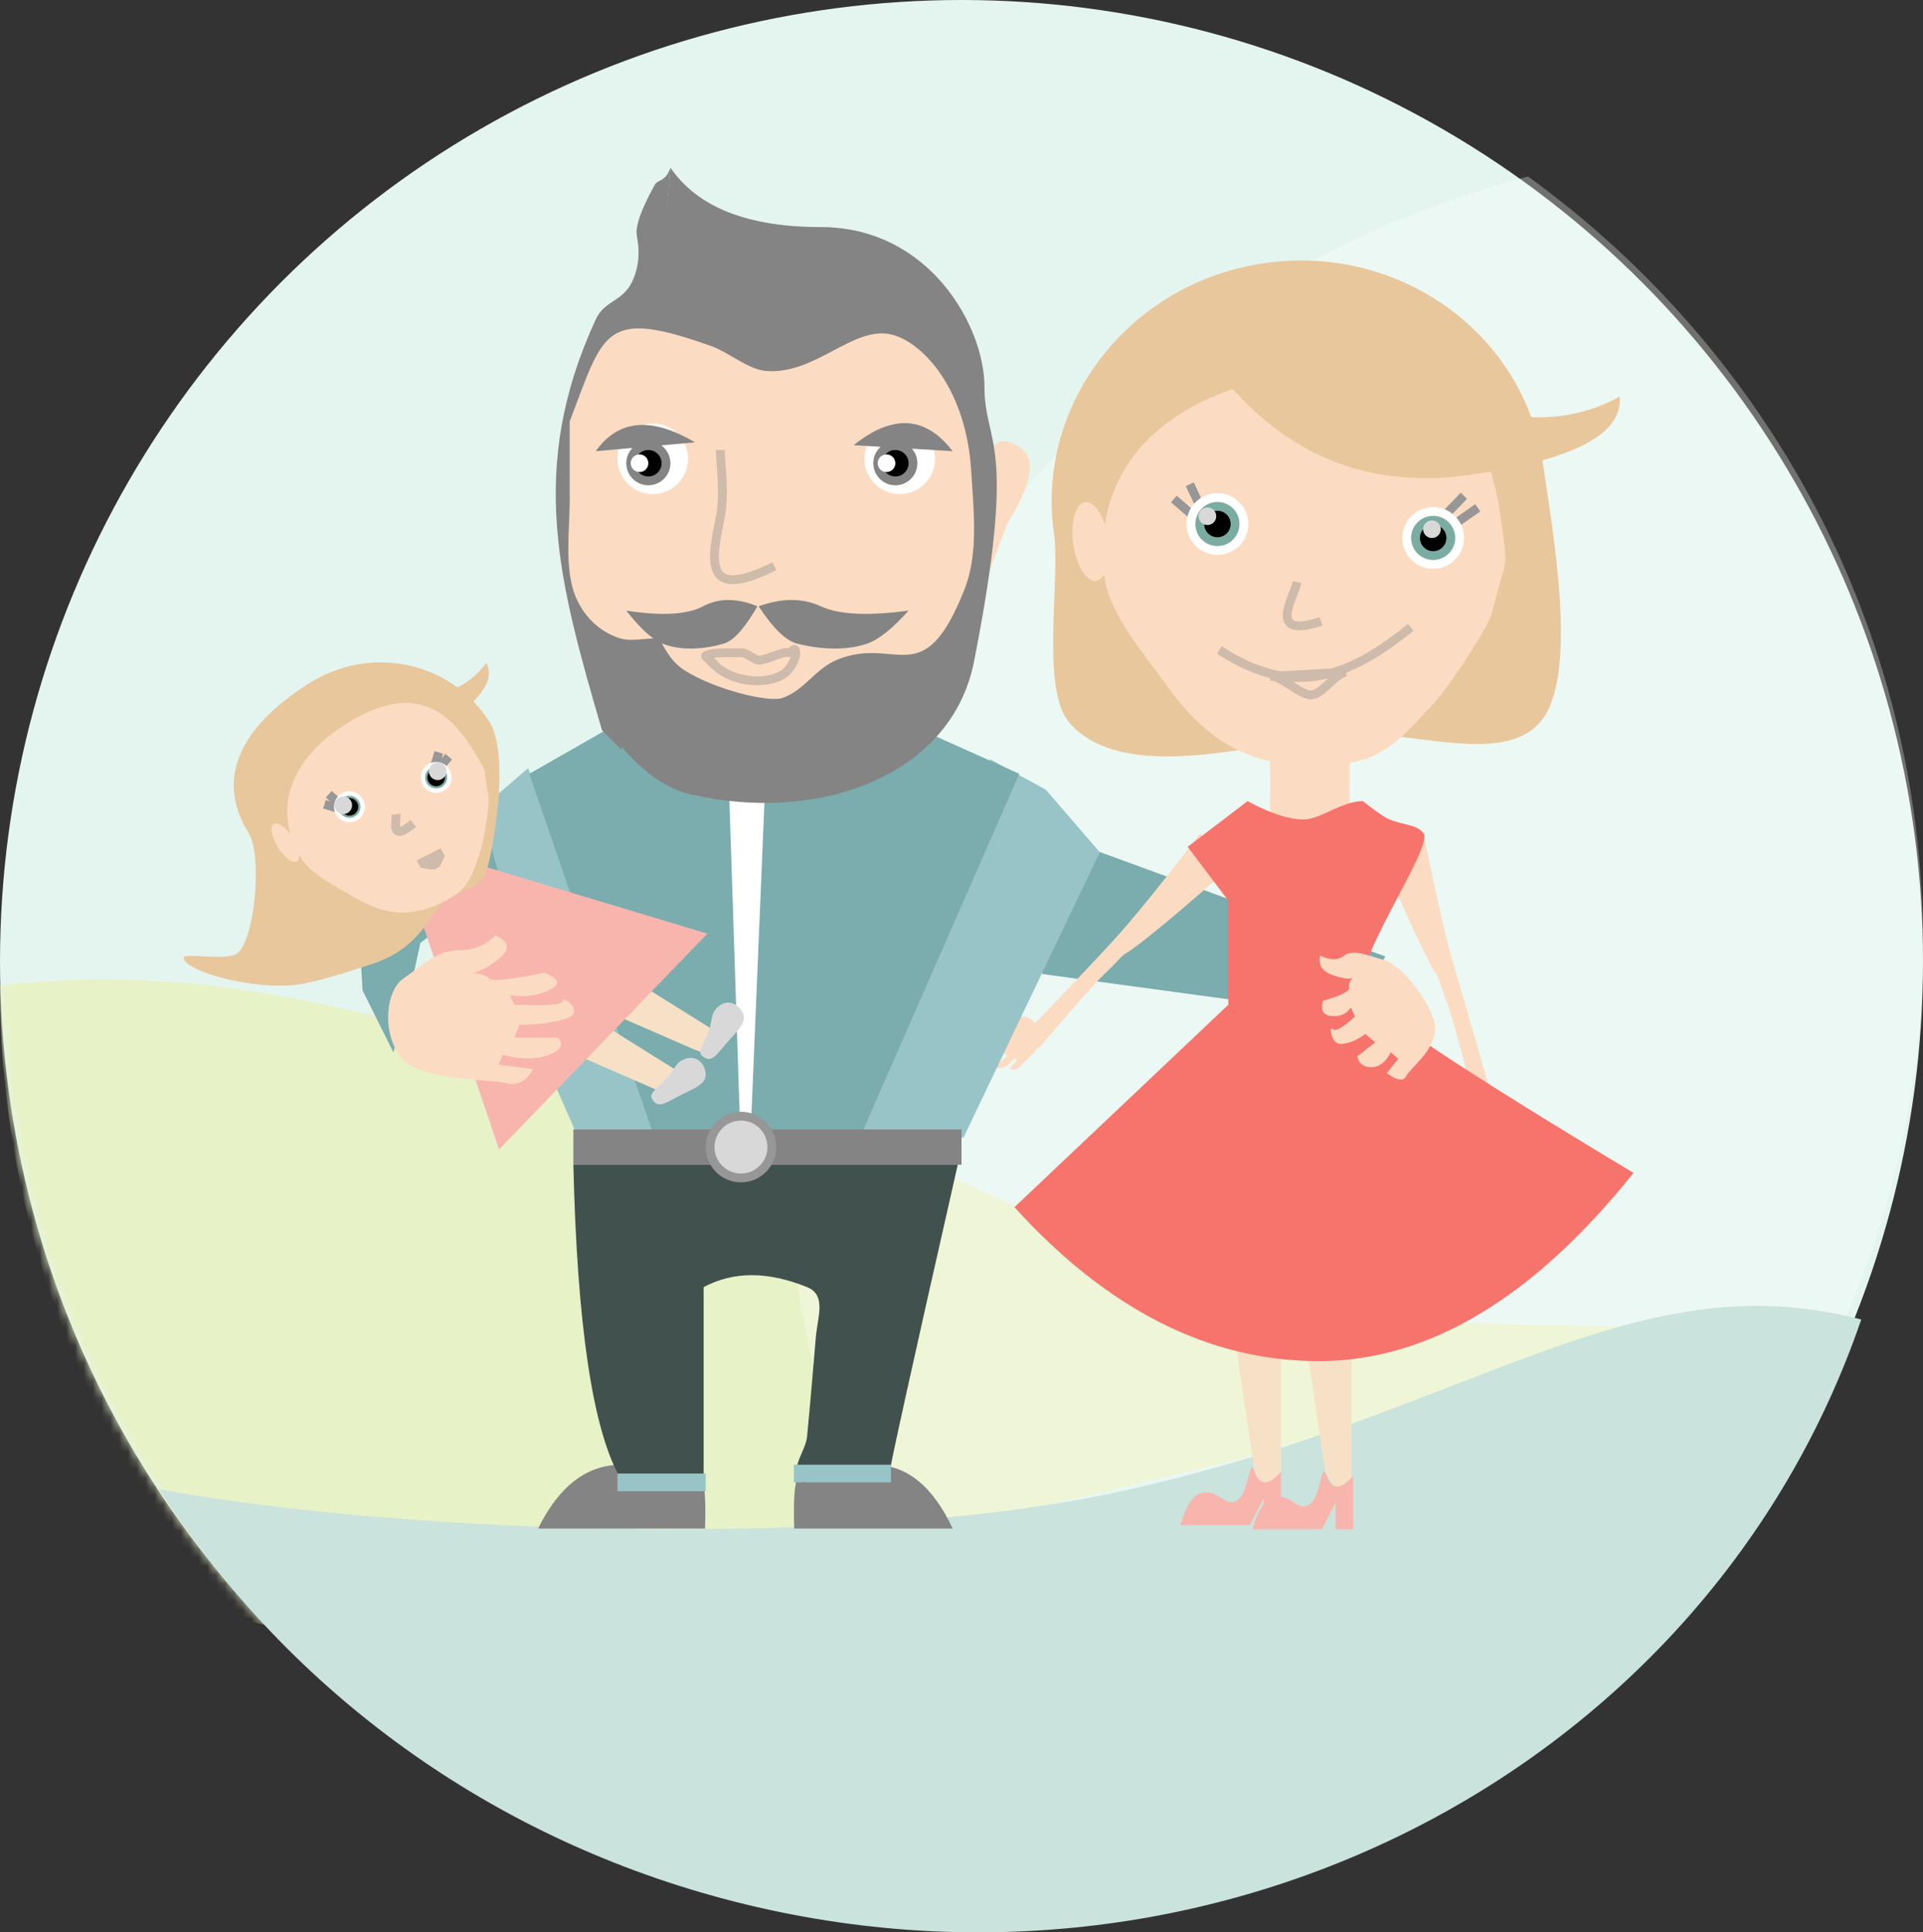 <?xml version="1.0" encoding="UTF-8"?>
<svg width="218px" height="219px" viewBox="0 0 218 219" version="1.1" xmlns="http://www.w3.org/2000/svg" xmlns:xlink="http://www.w3.org/1999/xlink">
    <rect x="0" y="0" width="218" height="219" fill="#333333" stroke="none"/>
    <!-- Generator: Sketch 59.1 (86144) - https://sketch.com -->
    <title>Group 2 Copy 5</title>
    <desc>Created with Sketch.</desc>
    <defs>
        <linearGradient x1="50%" y1="73.905%" x2="50%" y2="100%" id="linearGradient-1">
            <stop stop-color="#E4F5F0" offset="0%"></stop>
            <stop stop-color="#C4E7DC" offset="100%"></stop>
        </linearGradient>
        <circle id="path-2" cx="109" cy="109" r="109"></circle>
    </defs>
    <g id="Page-1" stroke="none" stroke-width="1" fill="none" fill-rule="evenodd">
        <g id="Group-2-Copy-5">
            <g id="Shape">
                <mask id="mask-3" fill="white">
                    <use xlink:href="#path-2"></use>
                </mask>
                <use id="Mask" fill="url(#linearGradient-1)" xlink:href="#path-2"></use>
                <path d="M46.386,188 L201,150.82 L149.678,149.5 C133.772,149.5 102.009,125.501 66.7,120.429 C46.784,117.568 28.303,108.47 0,111.674 C0,139.087 10.13,164.138 26.851,183.403 C37.353,185.891 46.386,188 46.386,188 Z" fill="#E8F2C7" mask="url(#mask-3)"></path>
            </g>
            <path d="M173.224,20 C124.728,32.75 89,76.288 89,128.062 C89,162.056 104.42,192.485 128.724,213 C179.537,203.629 218,159.746 218,106.99 C218,71.28 200.369,39.636 173.224,20 Z" id="Shape" fill="#FFFFFB" opacity="0.3"></path>
            <path d="M211,149.544 C184.623,142.653 166.572,160.554 126.287,169.181 C96.661,175.525 45.679,173.889 18,168.777 C32.064,190.691 54.366,207.826 82.072,215.203 C137.23,229.891 193.446,200.693 211,149.544 Z" id="Familiy-Boden" fill="#CAE3DD"></path>
            <g id="Family" transform="translate(10, 19)">
                <g id="Mann" transform="translate(30, 0)">
                    <path d="M74.147,97.511 C74.48,97.543 74.701,97.621 74.812,97.745 C74.923,97.869 75.612,97.791 76.88,97.511 C77.452,97.745 77.511,97.979 77.056,98.213 C76.601,98.447 76.113,98.514 75.593,98.413 L75.753,98.804 C76.965,98.858 77.571,98.806 77.571,98.649 C77.571,98.413 78.415,99.086 77.735,99.344 C77.282,99.515 76.684,99.606 75.941,99.617 L75.753,100.13 L77.402,100.13 C77.624,100.407 77.509,100.64 77.056,100.829 C76.603,101.018 76.022,101.018 75.313,100.829 L75.168,101.224 L76.46,101.396 C76.212,101.893 75.875,102.083 75.45,101.967 C74.812,101.791 72.045,101.903 71.401,100.829 C70.757,99.756 70.942,98.204 71.576,97.745 C72.209,97.286 72.815,96.601 73.658,96.601 C74.219,96.601 74.677,96.401 75.032,96 C75.569,96.254 75.614,96.569 75.168,96.946 C74.723,97.323 74.382,97.511 74.147,97.511 Z" id="Path-30-Copy" fill="#FBDCC2" transform="translate(74.5, 99) scale(-1, 1) rotate(38) translate(-74.5, -99) "></path>
                    <g id="Oberkörper" transform="translate(10, 58)">
                        <rect id="Rectangle" fill="#FFFFFF" x="30" y="2" width="12" height="49"></rect>
                        <polygon id="Path-42" fill="#7BACAE" points="74.512 19.5 107.037 31.389 103.611 38.202 68.213 33.396 64.367 29"></polygon>
                        <polygon id="Path-40" fill="#99C4C7" transform="translate(60.552, 30.471) rotate(4) translate(-60.552, -30.471) " points="67.273 11.971 73.882 18.629 60.723 51.971 47.223 51.971 60.723 8.971"></polygon>
                        <polygon id="Path-40-Copy" fill="#99C4C7" transform="translate(12.983, 31.33) scale(-1, 1) rotate(8) translate(-12.983, -31.33) " points="17.773 12.83 22.483 19.488 13.105 52.83 3.483 52.83 13.105 9.83"></polygon>
                        <polygon id="Path-27" fill="#7BACAE" points="41.705 0 65.55 10.699 46.653 53.82 35 53.82 37.241 0"></polygon>
                        <polygon id="Path-27-Copy" fill="#7BACAE" transform="translate(22, 26.91) scale(-1, 1) translate(-22, -26.91) " points="15.268 0 34 10.699 19.154 53.82 10 53.82 11.761 0"></polygon>
                    </g>
                    <g id="Kopfmann" transform="translate(23, 0)">
                        <path d="M19.342,55.099 C21.936,55.119 24.53,55.138 27.125,55.158" id="Path" stroke="#979797"></path>
                        <path d="M49,33.456 C49.357,31 50.527,30.386 52.51,31.614 C54.493,32.842 54.066,35.731 51.231,40.279 L49,46.135 L49,33.456 Z" id="Path-24" fill="#FBDCC2"></path>
                        <path d="M13,2.27373675e-13 C16.084,4.489 21.756,6.734 30.016,6.734 C42.407,6.734 48.6,18.046 48.6,24.806 C48.6,31.565 52.431,30.495 47.419,55.978 C44.863,68.972 29.74,74.383 15.33,71.029 C12.377,70.341 9.6,68.34 7,65.026 L13,2.27373675e-13 Z" id="Path-22" fill="#848484"></path>
                        <path d="M13,0 C12.434,1.686 11.604,1.252 11.201,1.989 C10.604,3.084 8.923,6.161 9.188,7.694 C9.352,8.644 9.55,9.861 9.188,11.399 C8.234,15.451 5.74,14.599 4.531,17.216 C-3.28,34.137 0.387,47.106 5.229,63.702 C5.275,63.86 6.283,64.801 7.483,66 L13,0 Z" id="Path-23" fill="#848484"></path>
                        <path d="M1.583,36.713 C1.665,40.251 1.043,43.892 1.831,47.326 C2.113,48.556 3.345,52.087 7.309,53.349 C8.463,53.716 9.935,53.349 11.574,53.349 C11.957,53.349 12.563,55.645 14.512,56.911 C17.934,59.135 24.169,60.664 25.74,60.092 C28.269,59.17 29.412,56.793 31.907,55.769 C38.658,52.997 41.647,59.678 46.343,47.783 C47.952,43.709 47.369,38.788 47.099,34.364 C46.529,25.041 41.609,19.85 38.183,18.942 C33.748,17.765 29.399,23.61 23.722,23.026 C21.772,22.826 19.567,20.916 17.706,20.252 C5.437,15.876 5.499,18.494 1.583,28.772 L1.583,36.713 Z" id="Path-18" fill="#FBDCC2"></path>
                        <circle id="Oval" fill="#FFFFFF" cx="11" cy="33" r="4"></circle>
                        <circle id="Oval-Copy" fill="#FFFFFF" cx="39" cy="33" r="4"></circle>
                        <circle id="Oval" fill="#848484" cx="38.5" cy="33.5" r="2.5"></circle>
                        <circle id="Oval" fill="#000000" cx="38.5" cy="33.5" r="1.5"></circle>
                        <circle id="Oval-Copy-2" fill="#848484" cx="10.5" cy="33.5" r="2.5"></circle>
                        <circle id="Oval-Copy-25" fill="#000000" cx="10.5" cy="33.5" r="1.5"></circle>
                        <circle id="Oval" fill="#FFFFFF" cx="37.5" cy="33.5" r="1"></circle>
                        <path d="M18,56.382 C18.18,56.285 16.834,55.434 17,55.332 C17.839,54.816 20.035,55.035 20.842,54.97 C21.739,54.899 22.503,55.858 23.107,55.825 C23.891,55.783 25.94,54.762 26.367,54.97 C26.597,55.083 27.021,54.468 27.125,54.628 C27.474,55.169 26.794,56.671 25.879,57.353 C24.362,58.484 20.469,58.646 18,56.382 C17.392,55.825 17.067,55.374 17,55.332" id="Path-26" stroke="#CFBBAB"></path>
                        <path d="M4.536,32.135 C7.087,28.533 10.839,28.2 15.791,31.136" id="Path-39" fill="#848484"></path>
                        <path d="M33.775,31.453 C38.191,27.904 41.932,28.132 45,32.135" id="Path-20" fill="#848484"></path>
                        <path d="M8,50.203 C12.012,50.824 14.913,50.66 16.704,49.712 C18.494,48.763 20.547,48.763 22.861,49.712 C21.449,52.171 20.199,53.574 19.11,53.923 C18.419,54.144 14.937,55.113 12.045,53.923 C10.934,53.466 9.586,52.226 8,50.203 Z" id="Path-21" fill="#848484"></path>
                        <path d="M23,50.203 C27.589,50.824 30.908,50.66 32.956,49.712 C35.005,48.763 37.352,48.763 40,49.712 C38.385,52.171 36.954,53.574 35.709,53.923 C34.918,54.144 30.936,55.113 27.627,53.923 C26.357,53.466 24.814,52.226 23,50.203 Z" id="Path-21-Copy" fill="#848484" transform="translate(31.5, 51.752) scale(-1, 1) translate(-31.5, -51.752) "></path>
                        <path d="M18.667,32 C18.667,33.513 19.181,37.017 18.667,39.567 C17.73,44.216 16.519,49.326 24.792,45.164" id="Path-25" stroke-opacity="0.369" stroke="#848484" stroke-linejoin="round"></path>
                        <circle id="Oval" fill="#FFFFFF" cx="9.5" cy="33.5" r="1"></circle>
                    </g>
                    <g id="Beine" transform="translate(21, 107)">
                        <rect id="Rectangle" fill="#848484" x="4" y="2" width="44" height="4"></rect>
                        <path d="M18.927,47.24 L6.03961325e-14,47.24 C2.37,42.413 5.524,40 9.464,40 C11.27,40 14.177,40 18.104,41 C18.8,41.177 19.074,43.257 18.927,47.24 Z" id="Path-28" fill="#848484"></path>
                        <path d="M46.964,47.24 L29,47.24 C31.249,42.413 34.243,40 37.982,40 C39.697,40 42.455,40 46.182,41 C46.842,41.177 47.103,43.257 46.964,47.24 Z" id="Path-28-Copy" fill="#848484" transform="translate(38, 43.62) scale(-1, 1) translate(-38, -43.62) "></path>
                        <path d="M4,6 C4.422,24.113 6.173,35.913 9.253,41.401 C9.837,42.442 10.5,41.125 10.993,41.401 C12.193,42.074 13.064,42.869 14.259,42.435 C16.456,41.637 18.767,41.401 18.767,41.401 C18.767,41.401 18.767,34.226 18.767,19.874 C22.133,18.068 26.041,18.068 30.492,19.874 C32.711,20.774 31.692,23.209 31.489,25.53 C31.193,28.914 30.892,32.733 30.492,36.812 C30.341,38.355 28.817,40.058 29.446,41.401 C30.039,42.67 30.608,41.673 31.489,41.401 C32.475,41.097 33.788,41.428 34.674,41.401 C37.57,41.315 39.761,42.032 39.761,41.401 C39.761,40.737 42.366,28.937 47.576,6 L4,6 Z" id="Path-29" fill="#40514E"></path>
                        <circle id="Oval" stroke="#979797" fill="#D8D8D8" cx="23" cy="4" r="3.5"></circle>
                        <rect id="Rectangle" fill="#99C4C7" x="29" y="40" width="11" height="2"></rect>
                        <rect id="Rectangle-Copy" fill="#99C4C7" x="9" y="41" width="10" height="2"></rect>
                    </g>
                    <polygon id="Path-41" fill="#7BACAE" points="4.603 100.283 1.108 93.26 0.419 82.162 14.537 72.869 16.873 81.254 7.664 87.84 6.808 91.744"></polygon>
                </g>
                <g id="Mutter" transform="translate(103, 5)">
                    <g id="Kopf-Mutter" transform="translate(38.242, 34) rotate(-8) translate(-38.242, -34) translate(4.242, 5)">
                        <path d="M30.206,54 C38.141,54 49.013,60.687 54.108,55.572 C58.942,50.72 58.206,34.26 58.206,27 C58.206,12.088 45.67,0 30.206,0 C14.742,0 2.206,12.088 2.206,27 C2.206,32.392 -1.819,44.36 1.005,48.576 C5.99,56.019 20.333,54 30.206,54 Z" id="Oval" fill="#E9C79C"></path>
                        <path d="M31.71,57.423 C36.166,57.423 38.955,54.603 42.206,52.035 C43.756,50.811 49.442,44.597 50.188,42.696 C52.702,36.298 52.603,39.082 52.603,32 C52.603,18.469 45.517,13 31.71,13 C17.903,13 7.206,19.469 7.206,33 C7.206,37.098 10.746,42.526 12.497,45.91 C16.529,53.701 22.084,57.423 31.71,57.423 Z" id="Oval" fill="#FBDCC2"></path>
                        <g id="Group" transform="translate(16.206, 23)">
                            <path d="M2.378,4.765 C1.585,3.855 0.793,2.944 0,2.034" id="Path-32" stroke="#979797"></path>
                            <path d="M3.745,3.731 C2.952,2.821 2.16,1.91 1.367,1" id="Path-32-Copy" stroke="#979797" transform="translate(2.556, 2.366) rotate(24) translate(-2.556, -2.366) "></path>
                            <circle id="Oval" fill="#FFFFFF" cx="4.5" cy="5.534" r="3.5"></circle>
                            <circle id="Oval" fill="#7AACA2" cx="4.5" cy="5.534" r="2.5"></circle>
                            <circle id="Oval" fill="#000000" cx="4.5" cy="5.534" r="1.5"></circle>
                            <circle id="Oval" fill="#D8D8D8" cx="3.5" cy="4.5" r="1"></circle>
                        </g>
                        <path d="M49.765,33.012 C48.972,32.101 48.18,31.191 47.387,30.281" id="Path-32-Copy-2" stroke="#979797" transform="translate(48.576, 31.646) rotate(-76) translate(-48.576, -31.646) "></path>
                        <path d="M48.584,31.731 C47.791,30.821 46.998,29.91 46.206,29" id="Path-32-Copy-3" stroke="#979797" transform="translate(47.395, 30.366) rotate(93) translate(-47.395, -30.366) "></path>
                        <path d="M18.944,42.696 C26.312,49.168 32.817,48.006 40.77,43.173" id="Path-34" stroke="#CFBBAB"></path>
                        <path d="M22.706,10.58 C28.751,21.527 37.742,27 49.677,27 C61.611,27 67.676,24.862 67.87,20.585 C61.555,22.973 54.812,21.903 47.642,17.374 C40.472,12.845 36.179,8.649 34.764,4.787 L22.706,10.58 Z" id="Path-31" fill="#E9C79C"></path>
                        <ellipse id="Oval" fill="#FBDCC2" cx="6.206" cy="28.5" rx="2" ry="4.5"></ellipse>
                        <circle id="Oval-Copy-3" fill="#FFFFFF" cx="44.706" cy="33.5" r="3.5"></circle>
                        <circle id="Oval-Copy-4" fill="#7AACA2" cx="44.706" cy="33.5" r="2.5"></circle>
                        <circle id="Oval-Copy-5" fill="#000000" cx="44.706" cy="33.5" r="1.5"></circle>
                        <circle id="Oval-Copy-6" fill="#D8D8D8" cx="44.706" cy="32.5" r="1"></circle>
                        <path d="M24.206,46.463 C25.52,46.491 27.326,49.174 28.64,49.202 C29.826,49.227 31.63,47.152 32.816,47.178 L24.206,46.463 Z" id="Path-33" stroke="#CFBBAB"></path>
                        <path d="M28.745,36.298 C28.099,38.03 24.35,42.279 30.798,41.092" id="Path-35" stroke="#CFBBAB"></path>
                    </g>
                    <rect id="Rectangle" fill="#FBDCC2" x="31" y="60.792" width="9" height="8"></rect>
                    <path d="M27,127.792 L32.229,127.792 L32.229,142.792 C31.308,144.118 30.653,144.782 30.265,144.782 C29.877,144.782 29.532,144.118 29.229,142.792 L27,127.792 Z" id="Rectangle" fill="#F7E1C6"></path>
                    <path d="M35,127.792 L40.229,127.792 L40.229,143.574 C39.66,144.379 39.191,144.782 38.824,144.782 C38.457,144.782 37.925,144.118 37.229,142.792 L35,127.792 Z" id="Rectangle-Copy-2" fill="#F7E1C6"></path>
                    <path d="M48.379,70.434 C49.827,77.635 51.019,82.794 51.956,85.911 C52.893,89.028 54.205,93.564 55.892,99.519 L54.025,100.426 C52.45,94.145 51.367,90.318 50.776,88.946 C50.573,88.476 50.138,86.855 49.965,86.613 C49.032,85.311 47.056,81.158 44.037,74.153 L48.379,70.434 Z" id="Path-37" fill="#FBDCC2"></path>
                    <path d="M13.029,68 C14.372,75.201 15.479,80.36 16.348,83.477 C17.217,86.594 18.603,91.278 20.506,97.529 L18.268,97.992 C16.806,91.711 15.801,87.884 15.253,86.512 C15.065,86.042 14.661,84.42 14.5,84.179 C13.635,82.877 11.801,78.724 9,71.719 L13.029,68 Z" id="Path-37-Copy" fill="#FBDCC2" transform="translate(14.753, 82.996) scale(-1, 1) rotate(-27) translate(-14.753, -82.996) "></path>
                    <path d="M28.434,66.792 C30.973,68.174 33.087,68.866 34.777,68.866 C36.753,68.866 39.067,66.792 41.511,66.792 C41.511,66.792 43.626,68.512 44.509,68.866 C46.3,69.582 47.567,69.404 48.379,70.434 C49.592,71.972 39.857,85.629 41.511,88.563 C42.614,90.519 52.839,97.307 72.187,108.928 C60.802,123.149 48.902,130.26 36.485,130.26 C24.068,130.26 12.573,124.444 2,112.814 L26.25,89.869 L26.25,78.076 L21.638,71.972 L28.434,66.792 Z" id="Path-36" fill="#F7746C"></path>
                    <path d="M30.245,148.84 L32.229,148.84 L32.229,142.792 C30.795,144.4 29.795,144.4 29.229,142.792 C28.38,140.379 28.789,148.118 25.52,145.816 C23.341,144.281 21.779,145.289 20.835,148.84 L28.703,148.84 L30.245,145.816 L30.245,148.84 Z" id="Path-38" fill="#F8B5AD"></path>
                    <path d="M38.41,149.312 L40.394,149.312 L40.394,143.264 C38.96,144.872 37.96,144.872 37.394,143.264 C36.545,140.851 36.954,148.59 33.685,146.288 C31.506,144.753 29.944,145.761 29,149.312 L36.868,149.312 L38.41,146.288 L38.41,149.312 Z" id="Path-38-Copy" fill="#F8B5AD"></path>
                </g>
                <path d="M144.946,91.243 C145.468,91.332 145.816,91.55 145.991,91.899 C146.165,92.248 147.248,92.029 149.24,91.243 C150.139,91.898 150.231,92.555 149.516,93.213 C148.802,93.872 148.035,94.058 147.218,93.774 L147.468,94.874 C149.374,95.025 150.326,94.879 150.326,94.437 C150.326,93.774 151.652,95.665 150.584,96.388 C149.872,96.87 148.932,97.126 147.765,97.156 L147.468,98.596 L150.06,98.596 C150.409,99.375 150.228,100.029 149.516,100.559 C148.805,101.089 147.892,101.089 146.777,100.559 L146.55,101.668 L148.58,102.151 C148.19,103.547 147.661,104.081 146.993,103.753 C145.991,103.261 141.642,103.574 140.63,100.559 C139.619,97.545 139.909,93.187 140.905,91.899 C141.9,90.611 142.852,88.688 144.176,88.688 C145.059,88.688 145.779,88.125 146.336,87 C147.179,87.713 147.251,88.599 146.55,89.656 C145.85,90.714 145.315,91.243 144.946,91.243 Z" id="Path-30" fill="#FBDCC2" transform="translate(145.5, 95.423) scale(-1, 1) rotate(38) translate(-145.5, -95.423) "></path>
                <g id="Group-3" transform="translate(0, 45)">
                    <g id="Kind" transform="translate(39.5, 42) rotate(-32) translate(-39.5, -42) translate(13, 10)">
                        <path d="M33.519,45.963 L38.749,45.963 L38.749,60.963 C37.827,62.29 37.172,62.953 36.784,62.953 C36.396,62.953 36.051,62.29 35.749,60.963 L33.519,45.963 Z" id="Rectangle" fill="#F7E1C6" transform="translate(36.134, 54.458) rotate(-26) translate(-36.134, -54.458) "></path>
                        <path d="M39.373,44.069 L44.603,44.069 L44.603,59.069 C43.681,60.396 43.026,61.06 42.638,61.06 C42.25,61.06 41.905,60.396 41.603,59.069 L39.373,44.069 Z" id="Rectangle-Copy-3" fill="#F7E1C6" transform="translate(41.988, 52.564) rotate(-26) translate(-41.988, -52.564) "></path>
                        <polygon id="Triangle" fill="#F8B5AD" transform="translate(32.147, 36.21) rotate(-14) translate(-32.147, -36.21) " points="32.147 19.71 49.147 52.71 15.147 52.71"></polygon>
                        <path d="M24.62,3.394 C27.698,9.307 32.277,12.264 38.354,12.264 C44.432,12.264 47.521,11.109 47.62,8.799 C44.403,10.089 40.97,9.511 37.318,7.064 C33.667,4.617 31.481,2.351 30.76,0.264 L24.62,3.394 Z" id="Path-31" fill="#E9C79C"></path>
                        <g id="Kopf-Kind" transform="translate(0.294, 0.12)">
                            <path d="M29.193,29.114 C33.417,29.114 33.13,30.523 35.842,27.766 C38.415,25.149 44.096,18.471 44.096,14.557 C44.096,7.663 39.189,1.888 32.602,0.382 C31.507,0.132 30.366,-1.36424205e-11 29.193,-1.36424205e-11 C20.963,-1.36424205e-11 14.268,2.768 14.268,10.807 C14.268,13.714 8.366,21.579 5.854,21.637 C4.359,21.672 0.883,18.342 0.563,18.82 C-0.297,20.107 5.324,26.301 10.104,28.367 C12.182,29.265 16.302,30.277 18.38,30.781 C24.192,32.191 27.08,29.114 29.193,29.114 Z" id="Oval" fill="#E9C79C"></path>
                            <path d="M30.243,29.12 C32.501,29.12 33.914,27.66 35.561,26.33 C36.346,25.696 39.227,22.479 39.605,21.495 C40.878,18.182 40.829,19.624 40.829,15.957 C40.829,8.951 37.238,6.12 30.243,6.12 C23.248,6.12 17.829,9.469 17.829,16.475 C17.829,18.596 19.622,21.406 20.51,23.159 C22.552,27.193 25.367,29.12 30.243,29.12 Z" id="Oval" fill="#FBDCC2"></path>
                            <ellipse id="Oval" fill="#FBDCC2" cx="17.229" cy="13.9" rx="1" ry="2.5"></ellipse>
                            <path d="M28.762,23.983 C29.22,23.993 29.849,24.973 30.307,24.983 C30.721,24.992 31.349,24.235 31.762,24.244 L28.762,23.983 Z" id="Path-33" stroke="#CFBBAB"></path>
                            <path d="M29.576,17.812 C29.229,18.505 27.214,20.204 30.679,19.73" id="Path-35" stroke="#CFBBAB"></path>
                            <g id="Auge" transform="translate(23.29, 11.523)">
                                <path d="M1.189,2.383 C0.793,1.927 0.396,1.472 0,1.017" id="Path-32" stroke="#979797"></path>
                                <path d="M1.872,1.866 C1.476,1.41 1.08,0.955 0.683,0.5" id="Path-32-Copy" stroke="#979797" transform="translate(1.278, 1.183) rotate(24) translate(-1.278, -1.183) "></path>
                                <circle id="Oval" fill="#FFFFFF" cx="2.25" cy="2.767" r="1.75"></circle>
                                <circle id="Oval" fill="#7AACA2" cx="2.25" cy="2.767" r="1.25"></circle>
                                <circle id="Oval" fill="#000000" cx="2.25" cy="2.767" r="1"></circle>
                                <circle id="Oval" fill="#D8D8D8" cx="1.75" cy="2.25" r="1"></circle>
                            </g>
                            <g id="Auge" transform="translate(35.91, 16.429) rotate(90) translate(-35.91, -16.429) translate(33.91, 13.929)">
                                <path d="M1.189,2.383 C0.793,1.927 0.396,1.472 -2.27373675e-11,1.017" id="Path-32" stroke="#979797"></path>
                                <path d="M1.872,1.866 C1.476,1.41 1.08,0.955 0.683,0.5" id="Path-32-Copy" stroke="#979797" transform="translate(1.278, 1.183) rotate(24) translate(-1.278, -1.183) "></path>
                                <circle id="Oval" fill="#FFFFFF" cx="2.25" cy="2.767" r="1.75"></circle>
                                <circle id="Oval" fill="#7AACA2" cx="2.25" cy="2.767" r="1.25"></circle>
                                <circle id="Oval" fill="#000000" cx="2.25" cy="2.767" r="1"></circle>
                                <circle id="Oval" fill="#D8D8D8" cx="1.75" cy="2.25" r="1"></circle>
                            </g>
                        </g>
                    </g>
                    <path d="M65.6,60.11 C67.533,60.11 69.314,60.559 69.902,59.497 C70.491,58.434 70.211,56.741 68.278,56.741 C67.599,56.741 66.98,57.239 66.346,57.525 C65.177,58.053 63.266,58.1 63.266,58.816 C63.266,59.921 63.667,60.11 65.6,60.11 Z" id="Oval" fill="#D8D8D8" transform="translate(66.721, 58.473) rotate(-29) translate(-66.721, -58.473) "></path>
                    <path d="M70.334,54.369 C72.267,54.369 74.048,54.818 74.637,53.755 C75.226,52.693 74.945,51 73.012,51 C72.333,51 71.714,51.498 71.08,51.784 C69.911,52.311 68,52.359 68,53.075 C68,54.18 68.401,54.369 70.334,54.369 Z" id="Oval-Copy-7" fill="#D8D8D8" transform="translate(71.455, 52.732) rotate(-51) translate(-71.455, -52.732) "></path>
                </g>
                <path d="M43.476,91.243 C44.476,91.332 45.144,91.55 45.478,91.899 C45.811,92.248 47.886,92.029 51.702,91.243 C53.425,91.898 53.601,92.555 52.232,93.213 C50.863,93.872 49.395,94.058 47.828,93.774 L48.309,94.874 C51.959,95.025 53.784,94.879 53.784,94.437 C53.784,93.774 56.324,95.665 54.278,96.388 C52.914,96.87 51.114,97.126 48.876,97.156 L48.309,98.596 L53.273,98.596 C53.943,99.375 53.596,100.029 52.232,100.559 C50.869,101.089 49.12,101.089 46.984,100.559 L46.55,101.668 L50.438,102.151 C49.691,103.547 48.678,104.081 47.398,103.753 C45.478,103.261 37.146,103.574 35.208,100.559 C33.269,97.545 33.826,93.187 35.733,91.899 C37.641,90.611 39.465,88.688 42.001,88.688 C43.692,88.688 45.072,88.125 46.14,87 C47.755,87.713 47.892,88.599 46.55,89.656 C45.208,90.714 44.184,91.243 43.476,91.243 Z" id="Path-30" fill="#FBDCC2"></path>
            </g>
        </g>
    </g>
</svg>